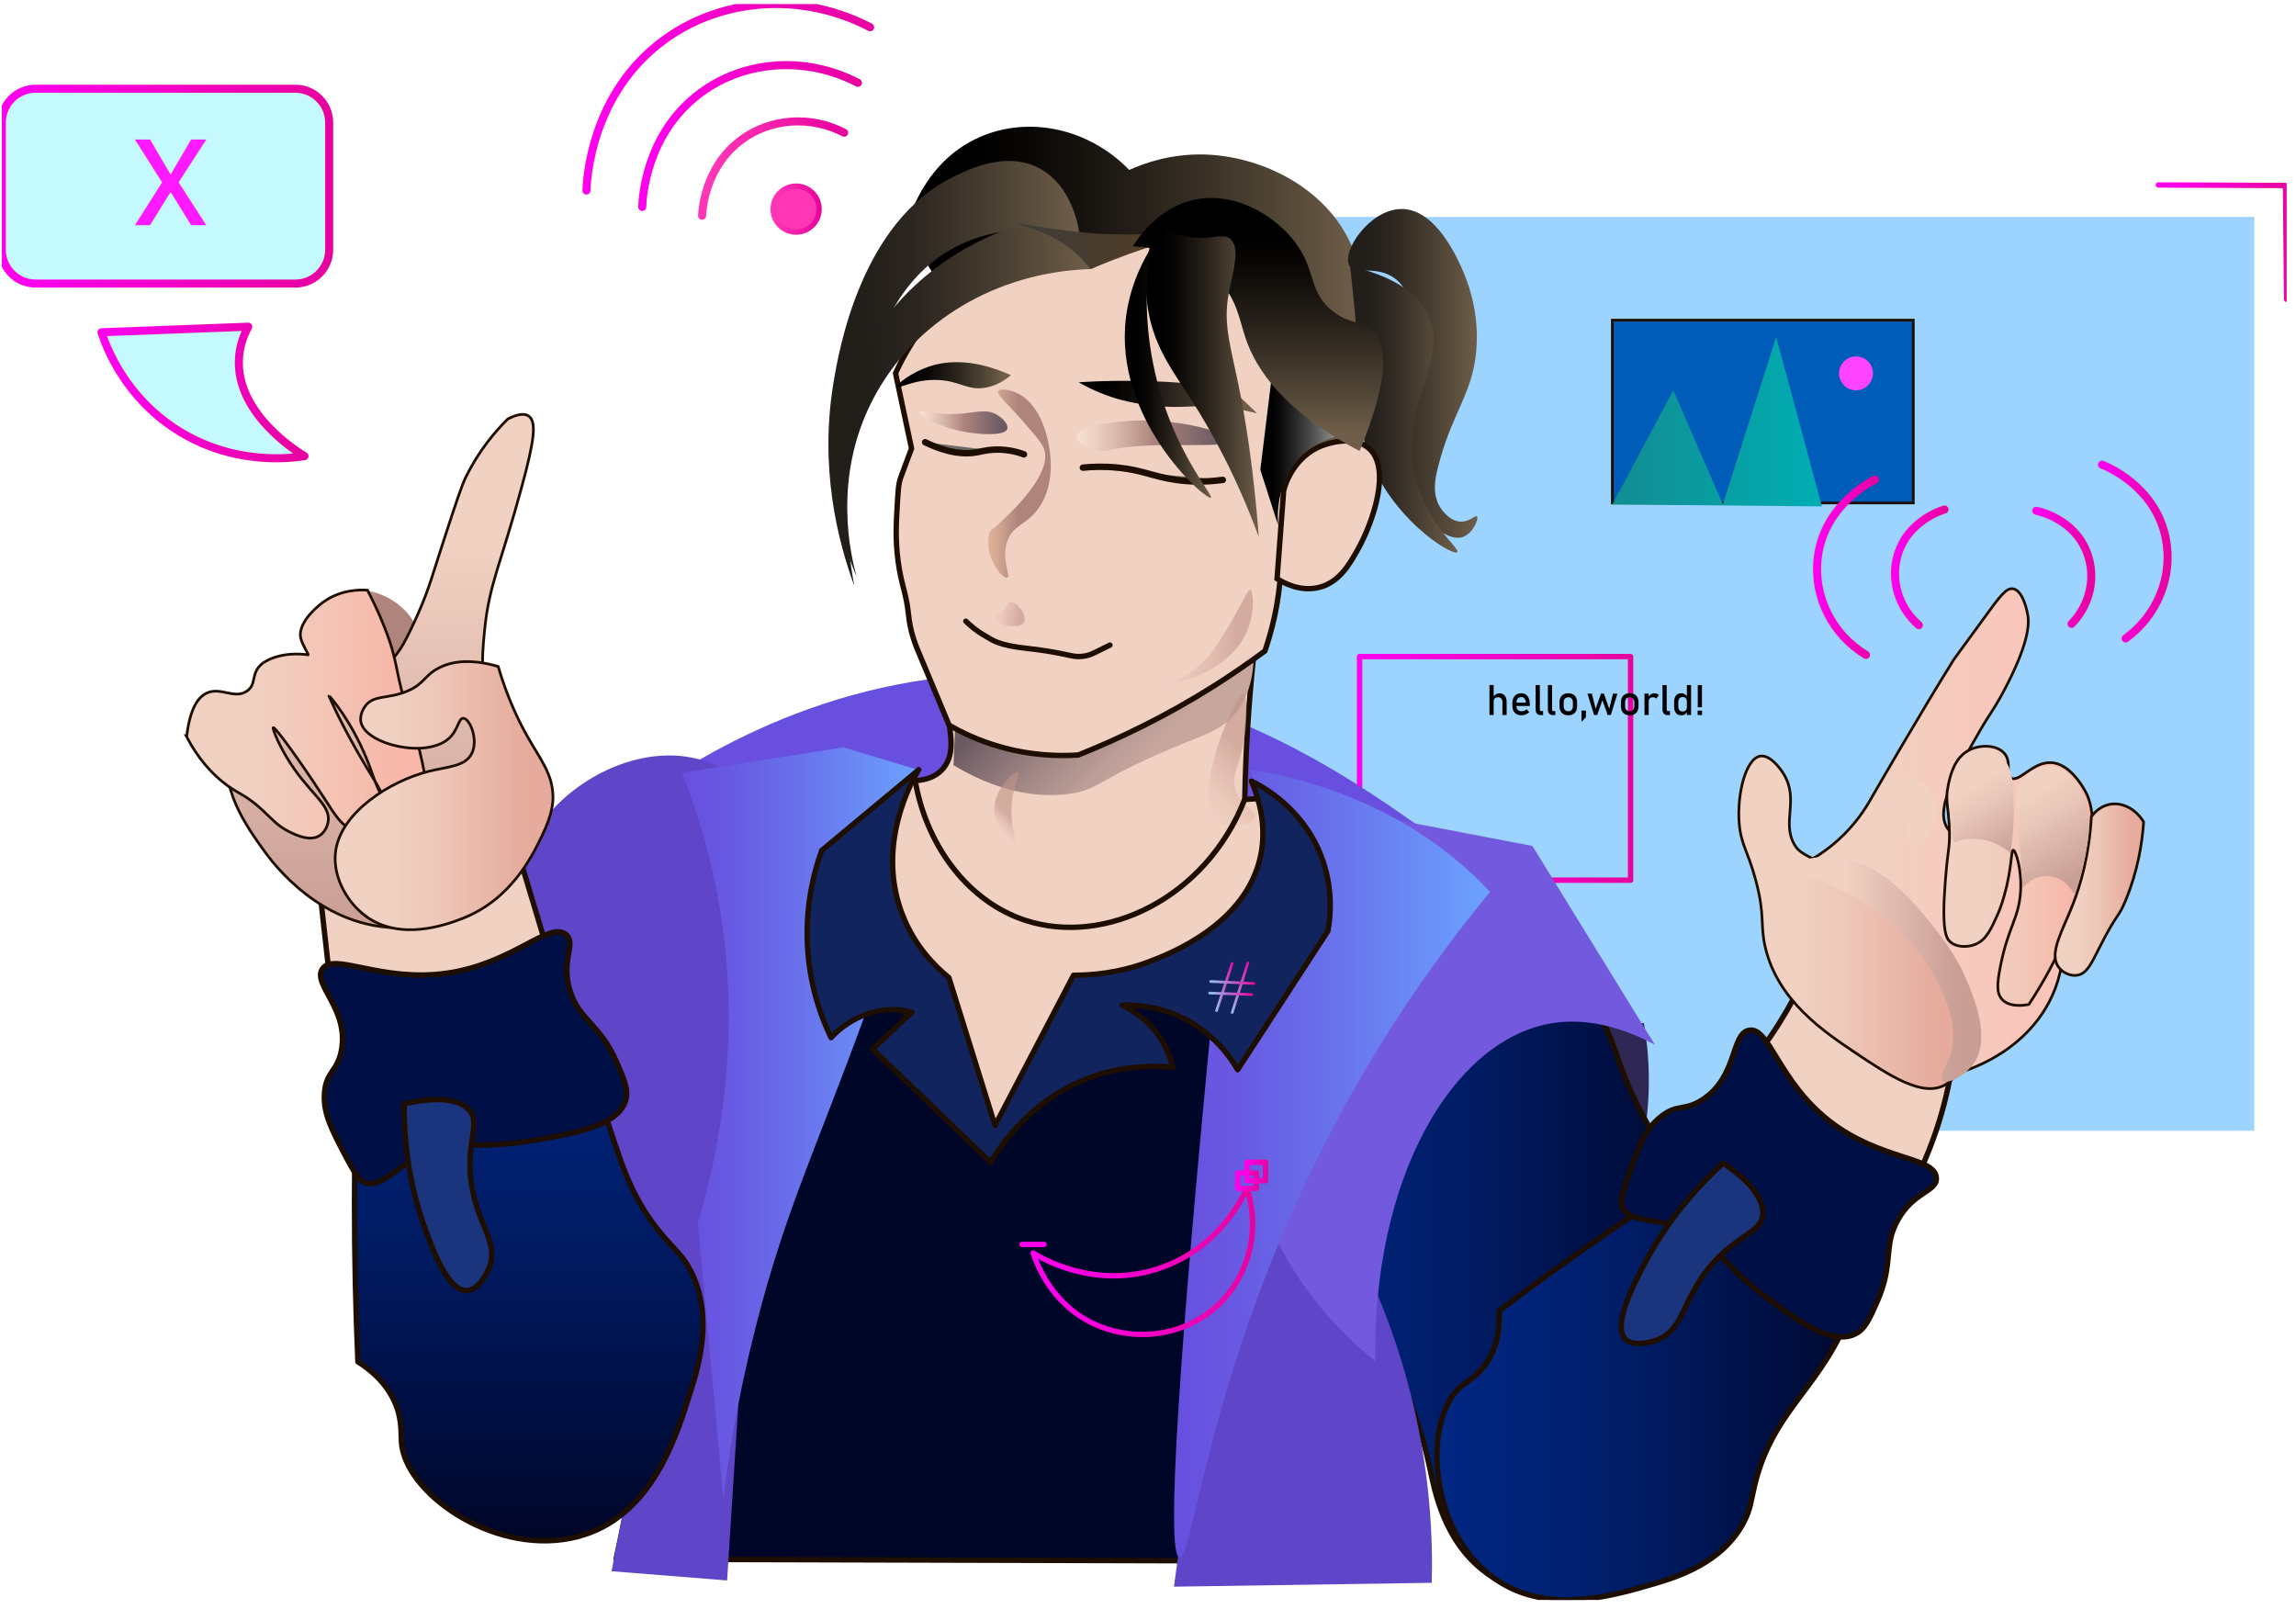 <svg width="214" height="150" viewBox="0 0 214 150" fill="none" xmlns="http://www.w3.org/2000/svg">
<g clip-path="url(#clip0_302_363)">
<path opacity="0.39" d="M210.11 20.22H92.09V105.4H210.11V20.22Z" fill="#008DFF"/>
<path d="M178.33 29.84H150.28V46.88H178.33V29.84Z" fill="#005CB9" stroke="#1E0E00" stroke-width="0.25" stroke-miterlimit="10"/>
<path d="M150.28 47.02C152.17 43.47 154.07 39.92 155.96 36.37C157.5 39.92 159.04 43.47 160.58 47.02C162.24 41.81 163.89 36.61 165.55 31.4C166.97 36.67 168.39 41.93 169.81 47.2C163.3 47.14 156.79 47.08 150.28 47.02Z" fill="url(#paint0_linear_302_363)"/>
<path d="M172.99 36.38C173.863 36.38 174.57 35.673 174.57 34.8C174.57 33.927 173.863 33.22 172.99 33.22C172.117 33.22 171.41 33.927 171.41 34.8C171.41 35.673 172.117 36.38 172.99 36.38Z" fill="#FF43FF"/>
<path d="M151.98 61.2H126.72V82.04H151.98V61.2Z" stroke="url(#paint1_linear_302_363)" stroke-width="0.5" stroke-linecap="round" stroke-linejoin="round"/>
<path d="M59.55 74.5C64.48 70.9 78.13 61.98 96.38 62.87C113.35 63.69 125.96 72.59 132.35 77.08C135.53 79.32 138.01 81.41 139.67 82.89C112.96 80.09 86.26 77.29 59.55 74.49V74.5Z" fill="#684FDF"/>
<path d="M124.17 129.77C126.26 129.96 134.83 130.47 142.8 124.11C150.42 118.03 152.4 109.94 153 107.14C154.07 102.16 153.67 97.94 153.22 95.36C149.6 95.26 144.86 95.76 140.13 98.21C129.87 103.52 123.88 115.82 124.16 129.77H124.17Z" fill="#2F2855"/>
<path d="M89.09 60.3C86.36 64.18 90.02 68.82 88.01 71.5C85.02 75.49 74.34 68.67 71 71.93C66.28 76.53 75.06 102.9 91.46 105.74C100.72 107.34 108.35 100.74 120.97 89.8C130.3 81.72 129.64 78.92 129.37 78.17C128.34 75.3 122.88 74.01 116.02 74.51C116.06 72.2 116.17 68.91 116.49 64.97C117.44 53.04 119.04 50.44 117.32 48.67C114.62 45.9 108.59 53.09 94.28 57.28C92.7 57.74 90.5 58.32 89.11 60.3H89.09Z" fill="#F1D1C2" stroke="#1E0E00" stroke-width="0.5" stroke-miterlimit="10"/>
<path d="M116.76 59.55C116.95 61.33 116.97 64.3 115.12 66.53C114.02 67.86 112.77 68.29 110.66 69.15C102.07 72.63 102.61 73.6 99.62 74C97.82 74.24 93.94 74.37 88.87 71.32C88.98 68.77 89.09 66.22 89.2 63.68C98.39 62.31 107.57 60.94 116.76 59.57V59.55Z" fill="url(#paint2_linear_302_363)"/>
<path d="M59.8 73.92C67.84 74.33 75.88 74.73 83.92 75.14C79.19 82.41 78.91 87.06 80.47 90.15C81.49 92.17 82.96 92.84 85.21 95.22C87.6 97.74 90.38 101.66 92.1 107.8C92.74 107.1 93.72 106.04 94.9 104.76C99.49 99.78 101.79 97.3 102.44 96.65C109.91 89.2 116.39 90.68 118.59 85.29C119.24 83.69 119.69 81.06 117.94 76.97C125.76 80.08 133.59 83.19 141.41 86.3C143.71 89.61 146 92.93 148.3 96.24C145.15 98.26 135.43 105.04 130.86 117.94C126.2 131.07 129.83 142.17 131.08 145.53C106.53 145.46 81.98 145.39 57.42 145.33C59.71 134.87 61.62 122.14 61.94 107.6C62.22 94.87 61.23 83.52 59.79 73.93L59.8 73.92Z" fill="#000627" stroke="#1E0E00" stroke-width="0.5" stroke-linecap="round" stroke-linejoin="round"/>
<path d="M60.37 129.01C59.88 126.14 59.38 123.27 58.89 120.4C62.43 120.33 65.97 120.27 69.5 120.2C68.92 129.24 68.35 138.27 67.77 147.31C64.18 147.02 60.59 146.74 57 146.45C58.12 140.64 59.24 134.83 60.37 129.01Z" fill="#5F45C8"/>
<path d="M65.4 70.85C68.88 71.88 70.88 74.51 71.57 75.44C74.03 78.76 75.22 83.31 73.58 95.83C72.34 105.3 69.3 113.77 63.24 130.72C61.87 134.55 60.22 138.96 55.92 141.27C55.48 141.5 51.03 143.81 46.45 142.2C39.09 139.61 37.06 128.91 36.97 123.1C36.9 118.6 38.31 114.64 41.13 106.73C43.86 99.09 44.58 99.59 46.35 93.98C49.73 83.26 47.41 80.42 51.03 76.01C54.23 72.12 60.18 69.31 65.39 70.84L65.4 70.85Z" fill="#5F45C8"/>
<path d="M144.67 86.21C138.94 81.17 134.18 81.49 133.04 81.62C124.77 82.51 116.87 93.2 117.27 108.09C128.15 120.89 131.91 130.42 133.28 136.89C133.69 138.82 134.53 143.54 138.33 146.45C141.63 148.98 146.69 149.8 150.72 148.06C156.87 145.41 158.31 137.77 159.18 133.09C161.36 121.49 156.82 111.3 155.96 109.43C154.48 106.24 153.32 104.58 152.09 101.89C151.26 100.06 150.85 98.76 150.52 97.86C149.51 95.13 147.78 91.19 144.66 86.2L144.67 86.21Z" fill="url(#paint3_linear_302_363)" stroke="#1E0E00" stroke-width="0.5" stroke-linecap="round" stroke-linejoin="round"/>
<path d="M125.92 115.44C127.91 119.21 130.2 124.44 131.73 130.95C133.28 137.51 133.56 143.25 133.45 147.53C125.44 147.65 117.43 147.77 109.42 147.89C112.07 128.58 114.73 109.27 117.38 89.96C124.1 87.52 130.82 85.08 137.54 82.64C133.66 93.57 129.79 104.51 125.91 115.44H125.92Z" fill="#5F45C8"/>
<path d="M128.19 76.05L142.83 78.85C146.63 85.02 150.44 91.2 154.24 97.37C149.55 94.87 146.14 95.08 144.33 95.43C135.32 97.17 127.93 109.78 128.18 126.87C125.78 124.95 118.4 118.55 116.33 107.7C112.9 89.68 127.45 76.67 128.18 76.04L128.19 76.05Z" fill="#7259DD"/>
<path d="M83.99 84.88C82.77 88.57 81.67 91.7 80.76 94.2C80.71 94.32 80.67 94.44 80.63 94.57C76.08 107.07 73.16 112.91 70.43 123.71C68.71 130.47 67.85 136.1 67.42 139.65C66.63 131.11 65.83 122.56 65.04 114.02C67.27 106.5 69.53 94.52 66.33 80.85C65.57 77.62 64.6 74.67 63.54 72.03C68.57 71.24 73.58 70.44 78.61 69.66C80.94 70.36 83.27 71.06 85.6 71.77H85.61C85.02 72.76 81.74 78.56 84 84.88H83.99Z" fill="url(#paint4_linear_302_363)"/>
<path d="M116.53 71.72C121.18 72.49 128.35 74.37 134.88 79.47C136.43 80.68 137.75 81.92 138.88 83.13C135.62 87.08 131.34 92.74 127.12 99.93C112.9 124.14 111.35 145.32 109.94 145.16C108.96 145.05 109.05 134.54 113.23 91.96C114.49 90.15 116.47 86.83 117.23 82.27C118.01 77.59 117.16 73.8 116.52 71.72H116.53Z" fill="url(#paint5_linear_302_363)"/>
<path d="M123.76 86.79C120.95 91.1 118.16 95.41 115.35 99.71C114.79 98.72 113.18 96.23 109.97 94.76C107.74 93.73 105.71 93.65 104.59 93.69C105.15 93.95 105.94 94.4 106.74 95.13C106.96 95.31 107.34 95.69 107.74 96.2C108.19 96.77 108.91 97.86 109.33 99.5C107.68 99.33 105.22 99.29 102.45 100.15C96.32 102.04 93.2 106.86 92.32 108.34C88.89 105.03 86.13 102.4 84.25 100.58C82.36 98.77 81.33 97.79 81.33 97.79C81.33 97.79 83.99 95.29 84.99 94.35C84.37 94.18 83.56 94.06 82.62 94.13C81.89 94.18 81.22 94.35 80.62 94.58C78.97 95.2 77.87 96.26 77.46 96.72C76.64 95.02 75.58 92.28 75.3 88.75C74.97 84.52 75.91 81.15 76.59 79.27C79.59 76.77 82.58 74.28 85.58 71.79C85.59 71.77 85.62 71.75 85.63 71.74C85.62 71.75 85.61 71.78 85.59 71.79C85 72.78 81.72 78.58 83.98 84.9C84.03 85.03 84.08 85.17 84.13 85.3C85.28 88.25 87.22 90.13 88.44 91.12C89.87 95.71 91.31 100.31 92.74 104.9C95.18 100.24 97.62 95.58 100.06 90.9C101.7 90.9 104.28 90.72 107.17 89.61C108.94 88.94 116.19 86.18 117.51 79.71C117.74 78.58 118.05 76.07 116.64 72.81C117.59 73.27 121.34 75.23 123.11 79.71C124.33 82.82 123.99 85.59 123.76 86.81V86.79Z" fill="#11245D" stroke="#1E0E00" stroke-width="0.5" stroke-linecap="round" stroke-linejoin="round"/>
<path d="M33.69 92.21C33.29 98.52 33.05 105.18 33.04 112.17C33.04 117.27 33.15 122.19 33.36 126.93C34.49 127.64 35.98 128.84 36.81 130.74C37.58 132.5 37.3 133.84 37.46 134.83C38.2 139.55 46.47 145.14 53.83 143.23C60.68 141.45 62.98 134.13 64.38 129.66C65.13 127.28 66.52 122.62 64.38 118.46C63.69 117.12 63.03 116.61 62.01 115.44C57.8 110.64 57.65 106.38 55.33 101.23C53.97 98.21 51.56 94.18 46.93 90.03C42.51 90.76 38.1 91.48 33.68 92.21H33.69Z" fill="url(#paint6_linear_302_363)" stroke="#1E0E00" stroke-width="0.5" stroke-linecap="round" stroke-linejoin="round"/>
<path d="M165.9 104.63C160.96 107.55 155.84 110.79 150.61 114.36C146.79 116.97 143.16 119.58 139.73 122.17C139.79 123.41 139.69 125.18 138.71 126.8C137.8 128.3 136.65 128.77 135.99 129.4C132.85 132.39 133.05 141.68 138.38 146.4C143.35 150.8 150.05 148.83 154.14 147.63C156.32 146.99 160.55 145.68 162.53 141.89C163.17 140.67 163.2 139.9 163.53 138.51C164.89 132.78 168 130.48 170.64 126.05C172.18 123.45 173.92 119.52 174.57 113.8C171.68 110.75 168.79 107.69 165.91 104.64L165.9 104.63Z" fill="url(#paint7_linear_302_363)" stroke="#1E0E00" stroke-width="0.5" stroke-linecap="round" stroke-linejoin="round"/>
<path d="M30.86 92.39C34.96 96.19 40.51 97.51 45.18 95.73C48.86 94.33 50.81 91.44 51.53 90.24C49.91 84.86 48.3 79.47 46.68 74.09C45.61 74.92 41.66 77.78 36.13 77.43C32.71 77.21 30.19 75.87 28.92 75.06C29.57 80.84 30.21 86.62 30.86 92.4V92.39Z" fill="#F1D1C2" stroke="#1E0E00" stroke-width="0.5" stroke-miterlimit="10"/>
<path d="M30.04 90.32C29.09 91.76 32.54 94.05 31.82 97.9C31.44 99.91 30.39 99.85 30.24 101.88C30.1 103.78 30.9 105.29 32.41 108.14C33.35 109.9 33.7 110.12 33.99 110.23C35.49 110.77 36.85 108.86 39.32 107.58C42.49 105.93 43.6 107.35 49.99 106.25C53.53 105.64 57.51 104.96 58.29 102.65C58.63 101.65 58.23 100.74 57.5 99.05C55.91 95.39 54.03 95.14 53.15 92.41C52.21 89.48 53.78 87.93 52.75 87.1C51.17 85.82 47.83 89.81 41.69 90.7C35.52 91.6 31.1 88.7 30.04 90.32Z" fill="#011147" stroke="#1E0E00" stroke-width="0.5" stroke-linecap="round" stroke-linejoin="round"/>
<path d="M156.49 105.43C156.58 111.02 159.45 115.95 163.96 118.1C167.51 119.79 170.95 119.22 172.32 118.9C174.26 116.85 176.92 113.58 179.03 108.99C181.26 104.14 181.99 99.76 182.24 96.88C181.04 97.2 177.97 97.85 174.34 96.68C170.6 95.47 168.46 93.03 167.69 92.06C166.35 94.76 164.24 98.2 160.96 101.55C159.43 103.11 157.9 104.39 156.49 105.44V105.43Z" fill="#F1D1C2" stroke="#1E0E00" stroke-width="0.5" stroke-miterlimit="10"/>
<path d="M163.01 96.03C161.33 96.35 161.96 100.36 158.69 102.49C156.98 103.61 156.33 102.83 154.75 104.12C153.28 105.32 152.71 106.92 151.65 109.95C150.99 111.82 151.07 112.22 151.19 112.49C151.79 113.92 154.09 113.56 156.67 114.41C159.98 115.51 159.68 117.25 164.73 121C167.53 123.07 170.67 125.4 172.87 124.36C173.82 123.91 174.22 123.01 174.96 121.33C176.56 117.7 175.49 116.2 176.89 113.71C178.39 111.03 180.56 111.08 180.48 109.78C180.36 107.79 175.24 108.18 170.5 104.48C165.74 100.76 164.91 95.66 163.02 96.03H163.01Z" fill="#011147" stroke="#1E0E00" stroke-width="0.5" stroke-linecap="round" stroke-linejoin="round"/>
<path d="M160.61 108.4C162.19 109.48 164.2 111.14 164.3 112.91C164.42 114.91 161.98 114.92 159.36 118.08C156.63 121.38 156.98 124.15 154.13 125C153.81 125.09 152.22 125.56 151.49 124.81C150.26 123.54 152.27 119.72 153.21 117.92C154.54 115.38 156.78 111.9 160.61 108.4Z" fill="#1A347D" stroke="#1E0E00" stroke-width="0.5" stroke-linecap="round" stroke-linejoin="round"/>
<path d="M37.68 102.88C39.54 102.47 42.13 102.13 43.49 103.23C45.03 104.47 43.38 106.22 43.92 110.2C44.48 114.35 46.75 115.93 45.43 118.53C45.28 118.82 44.55 120.27 43.49 120.29C41.73 120.33 40.29 116.36 39.61 114.49C38.65 111.85 37.63 107.95 37.67 102.89L37.68 102.88Z" fill="#1A347D" stroke="#1E0E00" stroke-width="0.5" stroke-linecap="round" stroke-linejoin="round"/>
<path d="M31.84 57.32C31.65 56.21 31.91 55.69 32.19 55.42C33.29 54.36 36.88 55.33 38.41 57.73C39.73 59.8 39.49 62.9 38.34 63.36C37.53 63.69 35.82 62.87 31.84 57.32Z" fill="url(#paint8_linear_302_363)"/>
<path d="M37.59 86.47C29.94 86.7 25.3 80.25 24.6 79.28C23.07 77.15 20.2 73.17 21.56 69.79C23.45 65.06 33.77 66.7 37.59 60.03C37.97 59.37 38.55 58.16 38.99 57.15C40.05 54.74 40.34 53.46 41.65 49.47C42.56 46.71 43.01 45.33 43.39 44.53C44.62 42 46.17 40.2 47.32 39.06C47.95 38.73 48.75 38.44 49.26 38.77C50.06 39.3 49.78 41.15 48.61 45.45C46.67 52.62 45.58 54.45 45.16 58.8C45.02 60.23 44.9 61.46 45.05 63.15C45.42 67.52 46.86 68.8 47.42 73.52C47.57 74.74 47.59 76.12 47.4 77.79C47.14 80.11 46.59 81.98 46.16 83.21C44.9 84.21 41.84 86.34 37.59 86.46V86.47Z" fill="url(#paint9_linear_302_363)" stroke="#1E0E00" stroke-width="0.25" stroke-miterlimit="10"/>
<path d="M17.4 68.64C17.73 65.78 18.61 64.88 19.33 64.57C20.61 64.04 21.85 65.18 22.99 64.43C23.98 63.79 23.31 62.78 24.44 61.85C24.44 61.85 25.83 60.71 28.52 61.01C28.69 61.03 28.71 61.04 28.72 61.04C28.79 61 28.17 60.1 28.03 59.48C27.68 57.9 30.02 56.19 30.17 56.09C31.79 54.94 33.58 54.96 34.25 55.01C34.64 55.75 35.24 56.95 35.84 58.47C37.26 62.08 36.74 62.6 38.12 66.61C38.28 67.07 39.03 69.24 39.57 72.1C39.79 73.29 39.9 74.17 39.36 74.74C38.74 75.39 37.48 75.41 36.6 75.01C35.26 74.4 35.08 72.96 34.18 70.74C32.69 67.07 30.68 64.83 30.66 64.84C30.64 64.85 31.89 67.76 34.18 71.55C35.41 73.59 36.21 74.66 35.77 75.75C35.38 76.72 34.15 77.42 33.08 77.3C31.94 77.17 31.34 76.13 30.17 74.32C27.92 70.85 25.63 67.73 25.47 67.81C25.38 67.86 25.83 69.07 26.64 70.45C28.7 73.97 30.88 74.9 30.58 76.62C30.57 76.7 30.41 77.52 29.75 77.91C28.86 78.43 27.63 77.85 27.05 77.57C25.86 77 25.4 76.37 24.42 75.47C22.72 73.91 22.17 74.05 20.69 72.83C19.72 72.03 18.46 70.73 17.37 68.63L17.4 68.64Z" fill="url(#paint10_linear_302_363)" stroke="#1E0E00" stroke-width="0.25" stroke-miterlimit="10"/>
<path d="M33.99 85.32C37.26 87.81 41.64 86.16 42.97 85.66C47.65 83.9 49.64 79.73 50.57 77.79C51.49 75.87 51.54 74.78 51.54 74.33C51.54 72.19 50.42 70.87 49.19 68.7C48.37 67.26 47.3 65.08 46.43 62.12C43.64 61.31 41.94 61.72 40.9 62.26C39.52 62.97 39.58 63.74 37.93 64.43C36.12 65.18 34.86 64.74 34.06 65.79C34 65.87 33.46 66.59 33.65 67.35C34.15 69.41 39.77 70.74 41.87 68.8C42.72 68.01 42.73 66.92 43.19 66.95C43.8 66.98 44.63 68.99 43.95 70.27C43.32 71.46 41.71 71.45 39.94 71.9C36.34 72.81 31.87 75.67 31.3 79.22C30.93 81.52 32.22 83.97 34 85.32H33.99Z" fill="url(#paint11_linear_302_363)" stroke="#1E0E00" stroke-width="0.25" stroke-miterlimit="10"/>
<path d="M84.45 21.35C84.6 20.71 85.98 15.1 91.35 12.76C95.93 10.77 101.5 11.97 105.25 15.84C106.71 15.18 109.15 14.33 112.2 14.4C117.3 14.52 123.11 17.22 125.67 22.25C127.08 25 126.82 27.87 126.31 33.6C125.84 38.86 125.47 43 122.38 46.22C122.38 46.22 119.82 48.89 115.8 49.83C107.82 51.69 95.3 39.91 84.45 21.37V21.35Z" fill="url(#paint12_linear_302_363)"/>
<path d="M125.75 24.71C125.06 23.4 127.66 19.54 130.57 19.48C133.87 19.41 135.94 24.26 136.45 25.48C136.87 26.47 138.47 30.55 137.13 35.19C136.37 37.82 134.92 39.75 133.95 43.88C133.79 44.57 133.46 46.05 134.23 47.28C134.31 47.41 135.06 48.59 136.15 48.62C136.98 48.65 137.5 47.99 137.66 48.14C137.86 48.34 137.28 49.75 136.32 50.06C135.02 50.48 133.2 48.86 132.28 47.5C130.08 44.23 132.28 41.25 131.92 32.34C131.78 28.72 131.32 26.87 129.94 25.9C128.23 24.7 126.25 25.66 125.74 24.71H125.75Z" fill="url(#paint13_linear_302_363)"/>
<path d="M125.83 24.79C126.01 26.34 126.26 28.66 126.48 31.49C127.05 38.72 126.69 39.52 127.32 41.7C129.17 48.07 135.35 51.87 135.82 51.47C136.16 51.17 132.99 48.9 131.9 44.42C130.28 37.74 135.15 33.73 133.12 29.39C132.37 27.79 130.57 25.89 125.83 24.8V24.79Z" fill="url(#paint14_linear_302_363)"/>
<path d="M105.71 22.4C104.99 22.25 101.15 21.5 96.77 22.7C87.99 25.11 84.07 33.44 83.47 34.79C83.97 37.13 84.46 39.46 84.96 41.8C84.63 42.69 84.3 43.58 83.97 44.46C83.72 45.13 83.71 45.82 83.64 46.93C83.53 48.73 83.44 50.27 83.7 52.25C83.99 54.5 84.47 55.27 84.67 57.22C84.69 57.43 84.75 58.05 84.95 58.85C85.09 59.4 85.27 59.95 85.49 60.48C86.49 62.87 87.44 65.15 88.46 67.59C89.63 68.27 91.19 69.02 93.1 69.57C96.11 70.45 98.75 70.49 100.51 70.37C104.41 68.81 108.75 66.72 113.24 63.88C114.91 62.82 116.46 61.74 117.9 60.67C118.65 58.46 119 56.6 119.17 55.31C119.63 51.93 119.25 51.35 119.75 48.31C120.19 45.64 120.65 44.92 120.39 41.79C119.5 31.29 114.09 26.49 114.09 26.49C113.53 25.99 110.53 23.4 105.7 22.4H105.71Z" fill="#F1D1C2" stroke="#1E0E00" stroke-width="0.5" stroke-miterlimit="10"/>
<path d="M119.66 45.66C119.73 45.38 120.51 42.54 123.28 41.52C123.67 41.37 126.07 40.54 127.52 41.73C129.76 43.55 127.96 48.68 126.59 51.15C125.79 52.58 124.82 54.33 122.86 54.77C121.1 55.17 119.57 54.28 119.03 53.94C119.24 51.18 119.44 48.42 119.65 45.66H119.66Z" fill="#F1D1C2" stroke="#1E0E00" stroke-width="0.5" stroke-miterlimit="10"/>
<path d="M94.61 36.55C94.03 36.32 93.21 36.18 93.06 36.45C92.87 36.78 93.83 37.54 95.23 39.14C96.46 40.54 97.08 41.25 97.3 41.83C97.58 42.58 97.86 44.73 92.23 49.59C92.15 49.93 92.07 50.4 92.13 50.94C92.29 52.61 93.53 53.99 93.89 53.84C94.25 53.69 93.27 52.15 93.89 50.43C94.43 48.93 95.57 48.98 96.68 47.53C98.62 45.02 97.79 41.5 97.61 40.8C97.42 40.07 96.72 37.39 94.61 36.56V36.55Z" fill="url(#paint15_linear_302_363)"/>
<path d="M90.02 57.9C90.4 58.27 90.99 58.8 91.81 59.26C92.52 59.66 92.99 60.15 95.85 60.45C96.89 60.56 98.25 60.76 99.86 61.12C100.57 61.28 101.32 61.18 101.97 60.86C102.46 60.62 102.96 60.38 103.45 60.13" stroke="#1E0E00" stroke-width="0.5" stroke-miterlimit="10" stroke-linecap="round"/>
<path d="M100.93 43.59C101.69 43.51 102.85 43.45 104.24 43.59C106.53 43.83 107.51 44.43 109.62 44.73C110.64 44.88 112.11 44.98 113.97 44.73" fill="#6C6966"/>
<path d="M100.93 43.59C101.69 43.51 102.85 43.45 104.24 43.59C106.53 43.83 107.51 44.43 109.62 44.73C110.64 44.88 112.11 44.98 113.97 44.73" stroke="#1E0E00" stroke-width="0.6" stroke-miterlimit="10" stroke-linecap="round"/>
<path d="M95.44 42.35C95.04 42.2 94.43 42.01 93.68 41.94C92.45 41.81 91.54 42.06 91.09 42.15C90.07 42.35 88.51 42.32 86.23 41.22" fill="#6C6966"/>
<path d="M95.44 42.35C95.04 42.2 94.43 42.01 93.68 41.94C92.45 41.81 91.54 42.06 91.09 42.15C90.07 42.35 88.51 42.32 86.23 41.22" stroke="#1E0E00" stroke-width="0.6" stroke-miterlimit="10" stroke-linecap="round"/>
<path d="M101.5 41.78C101.08 41.58 100.31 41.1 100.36 40.64C100.46 39.72 103.86 39.21 106.36 39.19C110.42 39.15 114.6 40.37 114.53 41.05C114.45 41.94 107.29 41.04 103.75 41.9C103.49 41.96 102.48 42.23 101.5 41.77V41.78Z" fill="url(#paint16_linear_302_363)"/>
<path d="M93.89 39.97C93.66 40.65 91.39 40.51 90.06 40.28C87.73 39.88 85.61 38.78 85.71 38.42C85.8 38.12 87.26 38.8 89.95 38.52C91.17 38.39 91.97 38.14 92.85 38.62C93.42 38.93 94.02 39.56 93.88 39.97H93.89Z" fill="url(#paint17_linear_302_363)"/>
<path d="M100.52 35.62C101.15 35.99 102.06 36.46 103.2 36.87C103.72 37.06 105.15 37.55 107.34 37.8C110.48 38.16 111.37 37.61 114.48 38.01C115.64 38.16 116.58 38.38 117.17 38.53C116.34 37.74 115.51 36.94 114.69 36.15C112.44 35.85 109.94 35.62 107.24 35.53C104.83 35.45 102.58 35.5 100.53 35.63L100.52 35.62Z" fill="url(#paint18_linear_302_363)"/>
<path d="M94.22 34.97C93.7 35.41 92.89 35.97 91.82 36.14C90.17 36.41 89.49 35.52 87.47 35.42C85.24 35.31 83.75 36.28 83.64 36.04C83.54 35.8 84.95 34.73 86.54 34.18C87.67 33.79 90.3 33.18 94.21 34.97H94.22Z" fill="url(#paint19_linear_302_363)"/>
<path d="M118.52 35.21C118.17 38.07 117.82 40.93 117.47 43.79C118.02 45.51 118.57 47.24 119.13 48.96C119.08 48.43 118.81 44.76 121.49 42.33C122.53 41.38 123.66 40.95 124.42 40.74C122.45 38.9 120.49 37.05 118.52 35.21Z" fill="url(#paint20_linear_302_363)"/>
<path d="M100.64 22C100.57 21.39 100.02 17.35 96.86 15.68C93.83 14.08 90.42 15.72 88.95 16.43C80.21 20.65 78.17 32.79 77.7 35.58C76.36 43.54 78.05 50.32 79.63 54.62C78.88 50.66 78.49 45.44 79.72 39.59C80.84 34.25 82.47 26.5 89 23.05C93.6 20.62 98.47 21.47 100.64 22Z" fill="url(#paint21_linear_302_363)"/>
<path d="M101.65 25.09C101.33 24.52 100.27 22.79 98.07 21.84C96.29 21.08 94.7 21.23 94.02 21.33C92.63 21.8 83.92 24.89 79.76 34.36C75.59 43.87 79.25 52.4 79.84 53.73C79.32 51.86 77.52 44.59 81.37 37.21C85.15 29.94 92.95 25.34 101.65 25.08V25.09Z" fill="url(#paint22_linear_302_363)"/>
<path d="M94.84 20.87C94.81 21.01 96.93 21.24 99.14 22.73C100.3 23.51 101.11 24.39 101.65 25.09C102.79 24.6 104.52 23.89 106.67 23.17C109.45 22.24 111.12 21.88 111.09 21.66C111.04 21.35 107.79 22 103.24 21.82C98.66 21.63 94.88 20.68 94.84 20.88V20.87Z" fill="url(#paint23_linear_302_363)"/>
<path d="M105.59 22.95C106.05 22.21 108.12 19.08 111.78 18.53C115.61 17.96 119.4 20.48 121.1 23.13C122.6 25.48 122.09 27.35 124.23 29.02C125.8 30.25 126.88 29.86 127.87 30.74C129.17 31.89 129.75 34.72 126.72 42.04C119.67 38.35 117.06 34.45 116.06 31.42C115.52 29.78 115.27 27.87 113.57 26.08C111.37 23.76 108.11 23.11 105.59 22.95Z" fill="url(#paint24_linear_302_363)"/>
<path d="M107.73 20.93C108.69 21.51 110.06 22.12 111.73 22.17C113.23 22.21 114.02 21.78 114.63 22.24C115.63 23 114.94 25.34 114.63 26.79C113.57 31.77 115.6 32.8 116.98 46.17C117.16 47.88 117.27 49.25 117.32 50.03C115.2 44.27 112.84 40.07 111.04 37.27C109.32 34.58 107.66 32.47 107.04 29.06C106.43 25.76 107.09 22.85 107.73 20.92V20.93Z" fill="url(#paint25_linear_302_363)"/>
<path d="M107.2 23.21C106.83 25.89 106.62 29.63 107.48 33.9C109.05 41.78 113.17 46.18 112.86 46.39C112.45 46.67 104.32 39.63 104.86 30.52C105.06 27.2 106.35 24.63 107.21 23.21H107.2Z" fill="url(#paint26_linear_302_363)"/>
<path d="M181.24 47.49C181.06 47.54 177.78 48.51 176.85 51.81C176.2 54.13 176.98 56.66 178.85 58.27" stroke="url(#paint27_linear_302_363)" stroke-width="0.75" stroke-linecap="round" stroke-linejoin="round"/>
<path d="M174.76 44.71C174.52 44.82 169.95 47.05 169.41 52.1C169.03 55.65 170.79 59.15 173.92 61.04" stroke="url(#paint28_linear_302_363)" stroke-width="0.75" stroke-linecap="round" stroke-linejoin="round"/>
<path d="M189.79 47.61C189.97 47.64 193.33 48.33 194.53 51.54C195.38 53.8 194.81 56.38 193.08 58.15" stroke="url(#paint29_linear_302_363)" stroke-width="0.75" stroke-linecap="round" stroke-linejoin="round"/>
<path d="M195.92 43.31C196.17 43.4 200.91 45.24 201.87 50.22C202.55 53.73 201.08 57.36 198.12 59.51" stroke="url(#paint30_linear_302_363)" stroke-width="0.75" stroke-linecap="round" stroke-linejoin="round"/>
<path d="M78.68 12.37C75.56 10.75 71.83 11.01 69.09 13.04C65.69 15.56 65.46 19.59 65.44 20.11" stroke="url(#paint31_linear_302_363)" stroke-width="0.75" stroke-linecap="round" stroke-linejoin="round"/>
<path d="M79.96 7.72C75.18 5.23 69.5 5.58 65.34 8.63C60.18 12.41 59.88 18.51 59.86 19.29" stroke="url(#paint32_linear_302_363)" stroke-width="0.75" stroke-linecap="round" stroke-linejoin="round"/>
<path d="M81.1 2.54C74.82 -0.73 67.34 -0.27 61.87 3.74C55.09 8.71 54.69 16.74 54.66 17.76" stroke="url(#paint33_linear_302_363)" stroke-width="0.75" stroke-linecap="round" stroke-linejoin="round"/>
<path d="M74.2 21.63C75.382 21.63 76.34 20.672 76.34 19.49C76.34 18.308 75.382 17.35 74.2 17.35C73.018 17.35 72.06 18.308 72.06 19.49C72.06 20.672 73.018 21.63 74.2 21.63Z" fill="#FF36B5" stroke="url(#paint34_linear_302_363)" stroke-width="0.5" stroke-linecap="round" stroke-linejoin="round"/>
<path d="M27.53 8.27H3.32C1.58 8.27 0.17 9.68 0.17 11.42V23.28C0.17 25.02 1.58 26.43 3.32 26.43H27.53C29.27 26.43 30.68 25.02 30.68 23.28V11.42C30.68 9.68 29.27 8.27 27.53 8.27Z" fill="#C3F9FF" stroke="url(#paint35_linear_302_363)" stroke-width="0.75" stroke-linecap="round" stroke-linejoin="round"/>
<path d="M13.988 13.005L15.901 16.269L17.814 13.005H19.228L16.65 16.997L19.228 20.99H17.814L15.901 17.892L13.988 20.99H12.574L15.111 16.997L12.574 13.005H13.988Z" fill="#FF19FF"/>
<path d="M9.47 30.97C14.03 30.8 18.59 30.63 23.14 30.45C22.53 31.58 22.33 32.57 22.28 33.32C21.88 38.68 28.12 42.36 28.38 42.51C27.09 42.72 21.69 43.43 16.39 40C11.58 36.88 9.9 32.32 9.46 30.97H9.47Z" fill="#C3F9FF" stroke="url(#paint36_linear_302_363)" stroke-width="0.75" stroke-linecap="round" stroke-linejoin="round"/>
<path opacity="0.61" d="M92.65 57.51C92.61 57.83 93.34 58.27 94.05 58.35C94.16 58.36 95.17 58.49 95.44 57.99C95.8 57.35 94.72 56 94.15 56.11C93.85 56.17 93.88 56.59 93.26 57.05C92.88 57.34 92.66 57.34 92.64 57.5L92.65 57.51Z" fill="url(#paint37_linear_302_363)"/>
<path opacity="0.61" d="M116.53 54.98C116.23 54.9 115.72 56.56 113.78 59.56C113.33 60.25 113.11 60.6 112.81 60.96C110.94 63.22 108.64 63.76 108.66 63.81C108.69 63.89 114.18 63.03 116.09 59.13C117.03 57.21 116.85 55.07 116.52 54.98H116.53Z" fill="url(#paint38_linear_302_363)"/>
<path d="M168.17 80.47C169.06 80.02 170.16 79.34 171.29 78.33C172.9 76.89 173.9 75.35 174.5 74.25C174.76 73.8 179.01 66.43 182.09 61.5C182.15 61.4 182.06 61.54 184.91 57.63C186.4 55.58 186.99 54.76 187.64 54.88C188.6 55.05 188.98 57.17 189 57.33C189.1 57.92 189.27 59.53 187.05 63.86C185.94 66.03 185.47 66.48 184.52 68.14C182.25 72.1 180.47 75.2 181.4 77.01C182.52 79.18 186.25 77.04 189.38 79.56C192.4 82 193.03 87.34 191.81 91.39C190.67 95.2 187.85 97.28 186.78 98C185.41 98.91 181.41 101.29 177.15 100.09C171.18 98.41 166.67 90.25 168.15 80.48L168.17 80.47Z" fill="url(#paint39_linear_302_363)" stroke="#1E0E00" stroke-width="0.25" stroke-miterlimit="10"/>
<path d="M181.6 73.13C181.25 74.68 181.65 75.23 181.7 77.51C181.73 79.13 181.56 78.97 181.31 82.2C180.95 86.82 181.41 87.49 181.8 87.81C182.48 88.37 183.52 88.27 184.14 88.01C185.13 87.6 185.59 86.58 186.18 85.26C186.3 84.99 186.55 84.41 186.82 83.43C187.53 80.9 187.43 79.25 187.64 79.24C187.86 79.23 188.48 81.03 188.32 83.22C188.14 85.66 187.16 86.4 186.43 90.16C186.1 91.85 186.13 92.6 186.57 93.11C187.28 93.94 188.7 93.7 189.1 93.62C191.92 89.36 193.33 85.51 194.06 82.91C195.83 76.71 194.74 74.43 194.35 73.73C194.16 73.39 192.91 71.13 191.14 71.08C189.42 71.03 188.17 72.99 187.44 72.51C186.92 72.16 187.5 71.09 186.86 70.27C186.18 69.41 184.56 69.35 183.45 69.96C182.15 70.69 181.8 72.23 181.6 73.12V73.13Z" fill="url(#paint40_linear_302_363)" stroke="#1E0E00" stroke-width="0.25" stroke-miterlimit="10"/>
<path d="M194.94 76.1C195.13 75.84 195.69 75.17 196.59 74.98C197.76 74.73 199.05 75.37 199.8 76.61C199.66 78.66 199.24 81.19 198.15 83.85C197.38 85.73 197.44 84.83 195.62 88.44C194.94 89.78 194.52 90.72 193.67 90.89C193.02 91.02 192.22 90.68 191.82 90.07C190.99 88.8 192.23 86.76 193.18 84.36C193.92 82.47 194.72 79.75 194.93 76.1H194.94Z" fill="url(#paint41_linear_302_363)" stroke="#1E0E00" stroke-width="0.25" stroke-miterlimit="10"/>
<path d="M172.91 98.11C170.07 96.21 165.71 93.3 164.54 88.32C164.03 86.17 164.54 85.39 163.66 82.1C162.92 79.3 162.26 78.76 162.1 76.7C161.89 73.97 162.72 70.72 164.05 70.48C164.92 70.32 165.86 71.49 166.29 72.21C167.69 74.61 166.04 76.65 167.26 78.74C167.72 79.52 168.16 79.59 170.76 80.98C172.12 81.71 174.97 83.23 176.8 84.55C178.23 85.58 180.79 87.43 182.15 90.57C183.68 94.09 183.82 99.56 181.37 101.07C179.27 102.37 176.09 100.24 172.9 98.11H172.91Z" fill="url(#paint42_linear_302_363)" stroke="#1E0E00" stroke-width="0.25" stroke-miterlimit="10"/>
<path d="M167.53 80.68C167.29 81.89 173.22 82.45 177.72 87.41C179.94 89.86 183.05 94.75 181.74 98.42C181.4 99.37 180.71 100.41 181.03 100.73C181.41 101.11 183.15 100.38 184.02 99.03C185.56 96.65 183.98 92.94 183.24 91.21C183.03 90.72 182.3 89.07 180.58 86.86C178.6 84.31 175.15 79.88 170.39 79.86C169.43 79.86 167.66 80.03 167.53 80.68Z" fill="url(#paint43_linear_302_363)"/>
<path d="M187.38 79.51C187.66 77.83 187.7 76.42 187.69 75.42C187.67 73.09 187.63 71.54 186.6 70.59C186.52 70.51 185.77 69.84 184.75 69.87C183.25 69.91 182.37 71.45 182.16 71.86C181.7 72.77 181.7 73.6 181.73 75.17C181.75 76.59 181.94 77.74 182.1 78.51C182.56 78.33 183.35 78.11 184.34 78.19C185.89 78.33 186.96 79.15 187.37 79.5L187.38 79.51Z" fill="url(#paint44_linear_302_363)"/>
<path d="M194.41 79.56C194.65 78.2 194.82 77.19 194.63 75.86C194.51 75.04 194.29 73.72 193.3 72.6C192.94 72.2 192.41 71.59 191.55 71.41C190.32 71.15 188.99 71.87 188.33 72.87C187.71 73.82 187.89 74.73 188.16 77.7C188.27 78.89 188.41 80.63 188.53 82.76C188.6 82.68 189.55 81.5 191.06 81.67C192.61 81.85 193.29 83.29 193.33 83.37C193.94 81.84 194.24 80.51 194.41 79.56Z" fill="url(#paint45_linear_302_363)"/>
<path d="M179.17 73.02C179.28 73.09 180.55 73.98 180.6 75.52C180.63 76.43 180.2 77.08 180.01 77.38C179.67 77.9 178.85 78.87 178.24 78.65C177.8 78.49 177.81 77.83 177.46 76.78C176.66 74.44 175.27 73.93 175.53 73.21C175.81 72.42 177.82 72.09 179.18 73.01L179.17 73.02Z" fill="url(#paint46_linear_302_363)"/>
<path opacity="0.61" d="M94.56 78.46C94.23 78.62 92.78 77.26 92.69 75.59C92.58 73.53 94.59 71.82 94.92 72C95.17 72.14 94.3 73.33 94.27 75.52C94.24 77.34 94.82 78.34 94.56 78.46Z" fill="url(#paint47_linear_302_363)"/>
<path opacity="0.61" d="M115.88 64.68C115.18 64.52 110.86 74.44 113.44 76.53C114.52 77.4 116.76 76.86 116.96 76.17C117.14 75.54 115.55 75.06 115.12 73.46C114.85 72.46 115.25 71.76 115.59 70.57C116.4 67.79 116.25 64.77 115.88 64.68Z" fill="url(#paint48_linear_302_363)"/>
<path d="M96.29 116.79C96.95 117.2 102.05 120.29 108.14 118.19C113.65 116.29 115.86 111.57 116.22 110.76C117.47 114.59 116.46 118.79 113.64 121.53C110.39 124.68 105.56 125.1 101.9 123.36C97.86 121.45 96.54 117.53 96.3 116.79H96.29Z" stroke="url(#paint49_linear_302_363)" stroke-width="0.5" stroke-linecap="round" stroke-linejoin="round"/>
<path d="M95.26 115.99H97.31" stroke="url(#paint50_linear_302_363)" stroke-width="0.5" stroke-linecap="round" stroke-linejoin="round"/>
<path d="M117.09 109.34H115.37V110.77H117.09V109.34Z" stroke="url(#paint51_linear_302_363)" stroke-width="0.5" stroke-linecap="round" stroke-linejoin="round"/>
<path d="M117.95 108.33H116.23V110.05H117.95V108.33Z" stroke="url(#paint52_linear_302_363)" stroke-width="0.5" stroke-linecap="round" stroke-linejoin="round"/>
<path d="M201.17 17.24C205.12 17.26 209.07 17.28 213.02 17.29C213.06 20.83 213.09 24.36 213.13 27.9" stroke="url(#paint53_linear_302_363)" stroke-width="0.5" stroke-linecap="round" stroke-linejoin="round"/>
<path d="M138.827 63.85H139.218V66.64H138.827V63.85ZM140.036 65.433C140.036 65.292 139.999 65.183 139.927 65.107C139.854 65.03 139.751 64.992 139.62 64.992C139.492 64.992 139.392 65.025 139.322 65.091C139.253 65.158 139.218 65.252 139.218 65.373L139.178 64.99C139.24 64.872 139.32 64.781 139.418 64.717C139.518 64.652 139.628 64.619 139.748 64.619C139.964 64.619 140.131 64.69 140.249 64.832C140.368 64.973 140.427 65.172 140.427 65.431V66.64H140.036V65.433ZM141.838 66.669C141.654 66.669 141.496 66.634 141.366 66.565C141.235 66.496 141.136 66.395 141.066 66.262C140.999 66.127 140.965 65.966 140.965 65.776V65.552C140.965 65.355 140.997 65.187 141.063 65.047C141.129 64.908 141.225 64.802 141.35 64.729C141.476 64.656 141.627 64.619 141.803 64.619C141.97 64.619 142.112 64.661 142.229 64.744C142.347 64.827 142.437 64.947 142.498 65.105C142.561 65.262 142.592 65.451 142.592 65.671V65.801H141.249V65.487H142.22C142.208 65.324 142.166 65.198 142.093 65.109C142.021 65.018 141.925 64.972 141.803 64.972C141.655 64.972 141.54 65.021 141.458 65.118C141.377 65.215 141.337 65.353 141.337 65.531V65.784C141.337 65.949 141.38 66.076 141.467 66.164C141.554 66.252 141.678 66.296 141.838 66.296C141.917 66.296 141.996 66.28 142.074 66.248C142.152 66.216 142.222 66.172 142.283 66.114L142.54 66.371C142.442 66.466 142.331 66.54 142.208 66.592C142.085 66.643 141.962 66.669 141.838 66.669ZM143.521 66.126C143.521 66.174 143.531 66.212 143.551 66.239C143.573 66.264 143.603 66.277 143.642 66.277H143.826V66.65H143.596C143.447 66.65 143.332 66.603 143.25 66.511C143.17 66.419 143.129 66.289 143.129 66.122V63.85H143.521V66.126ZM144.661 66.126C144.661 66.174 144.671 66.212 144.691 66.239C144.713 66.264 144.743 66.277 144.782 66.277H144.966V66.65H144.735C144.587 66.65 144.472 66.603 144.39 66.511C144.309 66.419 144.269 66.289 144.269 66.122V63.85H144.661V66.126ZM146.173 66.669C146 66.669 145.852 66.635 145.729 66.567C145.607 66.499 145.513 66.401 145.447 66.272C145.383 66.141 145.351 65.984 145.351 65.801V65.477C145.351 65.297 145.383 65.142 145.447 65.014C145.513 64.885 145.607 64.787 145.729 64.721C145.852 64.653 146 64.619 146.173 64.619C146.345 64.619 146.493 64.653 146.616 64.721C146.739 64.787 146.832 64.885 146.896 65.014C146.961 65.142 146.994 65.297 146.994 65.477V65.807C146.994 65.989 146.961 66.144 146.896 66.273C146.832 66.401 146.739 66.499 146.616 66.567C146.493 66.635 146.345 66.669 146.173 66.669ZM146.173 66.296C146.31 66.296 146.415 66.254 146.489 66.168C146.565 66.082 146.603 65.962 146.603 65.807V65.477C146.603 65.322 146.565 65.203 146.489 65.118C146.415 65.034 146.31 64.992 146.173 64.992C146.036 64.992 145.93 65.034 145.854 65.118C145.78 65.203 145.743 65.322 145.743 65.477V65.807C145.743 65.962 145.78 66.082 145.854 66.168C145.93 66.254 146.036 66.296 146.173 66.296ZM147.407 66.229H147.817V66.851L147.407 67.277V66.229ZM147.961 64.648H148.37L148.723 66.07L149.22 64.648H149.493L149.99 66.07L150.343 64.648H150.751L150.137 66.64H149.842L149.356 65.264L148.871 66.64H148.575L147.961 64.648ZM151.899 66.669C151.726 66.669 151.578 66.635 151.456 66.567C151.333 66.499 151.239 66.401 151.174 66.272C151.11 66.141 151.078 65.984 151.078 65.801V65.477C151.078 65.297 151.11 65.142 151.174 65.014C151.239 64.885 151.333 64.787 151.456 64.721C151.578 64.653 151.726 64.619 151.899 64.619C152.072 64.619 152.219 64.653 152.342 64.721C152.465 64.787 152.558 64.885 152.622 65.014C152.688 65.142 152.72 65.297 152.72 65.477V65.807C152.72 65.989 152.688 66.144 152.622 66.273C152.558 66.401 152.465 66.499 152.342 66.567C152.219 66.635 152.072 66.669 151.899 66.669ZM151.899 66.296C152.036 66.296 152.141 66.254 152.216 66.168C152.291 66.082 152.329 65.962 152.329 65.807V65.477C152.329 65.322 152.291 65.203 152.216 65.118C152.141 65.034 152.036 64.992 151.899 64.992C151.762 64.992 151.656 65.034 151.58 65.118C151.506 65.203 151.469 65.322 151.469 65.477V65.807C151.469 65.962 151.506 66.082 151.58 66.168C151.656 66.254 151.762 66.296 151.899 66.296ZM153.277 64.648H153.668V66.64H153.277V64.648ZM154.372 65.12C154.338 65.078 154.294 65.046 154.242 65.024C154.189 65.002 154.129 64.992 154.06 64.992C153.936 64.992 153.839 65.026 153.77 65.095C153.702 65.163 153.668 65.258 153.668 65.379L153.628 64.995C153.689 64.876 153.769 64.784 153.866 64.719C153.963 64.653 154.07 64.619 154.188 64.619C154.279 64.619 154.361 64.633 154.434 64.659C154.508 64.685 154.573 64.724 154.628 64.775L154.372 65.12ZM155.345 66.126C155.345 66.174 155.356 66.212 155.376 66.239C155.398 66.264 155.428 66.277 155.466 66.277H155.65V66.65H155.42C155.272 66.65 155.157 66.603 155.075 66.511C154.994 66.419 154.954 66.289 154.954 66.122V63.85H155.345V66.126ZM157.226 63.85H157.617V66.64H157.226V63.85ZM156.725 66.674C156.579 66.674 156.454 66.643 156.351 66.58C156.248 66.516 156.17 66.424 156.117 66.302C156.063 66.181 156.036 66.035 156.036 65.865V65.425C156.036 65.254 156.062 65.107 156.115 64.986C156.167 64.864 156.243 64.772 156.343 64.709C156.444 64.645 156.565 64.614 156.706 64.614C156.824 64.614 156.931 64.644 157.028 64.706C157.127 64.767 157.206 64.853 157.266 64.965L157.226 65.371C157.226 65.287 157.211 65.215 157.18 65.155C157.149 65.094 157.104 65.049 157.045 65.018C156.988 64.986 156.918 64.97 156.834 64.97C156.705 64.97 156.605 65.011 156.533 65.091C156.463 65.172 156.428 65.285 156.428 65.431V65.865C156.428 66.009 156.463 66.121 156.533 66.201C156.605 66.278 156.705 66.317 156.834 66.317C156.918 66.317 156.988 66.302 157.045 66.269C157.104 66.236 157.149 66.189 157.18 66.127C157.211 66.066 157.226 65.993 157.226 65.907L157.253 66.327C157.213 66.426 157.148 66.508 157.057 66.575C156.967 66.641 156.857 66.674 156.725 66.674ZM158.241 63.85H158.632V65.924H158.241V63.85ZM158.231 66.229H158.642V66.64H158.231V66.229Z" fill="black"/>
<path d="M114.85 89.8L113.39 94.2" stroke="url(#paint54_linear_302_363)" stroke-width="0.25" stroke-linecap="round" stroke-linejoin="round"/>
<path d="M116.32 89.75L114.85 94.37" stroke="url(#paint55_linear_302_363)" stroke-width="0.25" stroke-linecap="round" stroke-linejoin="round"/>
<path d="M112.84 91.48L116.87 91.67" stroke="url(#paint56_linear_302_363)" stroke-width="0.25" stroke-linecap="round" stroke-linejoin="round"/>
<path d="M112.74 92.56L116.67 92.7" stroke="url(#paint57_linear_302_363)" stroke-width="0.25" stroke-linecap="round" stroke-linejoin="round"/>
<path d="M85.37 73.15C86.53 79.11 90.38 84.08 95.56 85.78C102.98 88.22 112.39 83.74 116.01 74.52" stroke="#1E0E00" stroke-width="0.5" stroke-linecap="round" stroke-linejoin="round"/>
</g>
<defs>
<linearGradient id="paint0_linear_302_363" x1="150.28" y1="39.3" x2="169.81" y2="39.3" gradientUnits="userSpaceOnUse">
<stop offset="0.1" stop-color="#109095"/>
<stop offset="0.98" stop-color="#00ADB2"/>
</linearGradient>
<linearGradient id="paint1_linear_302_363" x1="126.47" y1="71.62" x2="152.23" y2="71.62" gradientUnits="userSpaceOnUse">
<stop offset="0.09" stop-color="#FF00EC"/>
<stop offset="1" stop-color="#E7029D"/>
</linearGradient>
<linearGradient id="paint2_linear_302_363" x1="109.54" y1="72.15" x2="95.13" y2="57.74" gradientUnits="userSpaceOnUse">
<stop offset="0.14" stop-color="#C7A69E"/>
<stop offset="0.26" stop-color="#BC9D97"/>
<stop offset="0.47" stop-color="#A08684"/>
<stop offset="0.74" stop-color="#736067"/>
<stop offset="0.78" stop-color="#6B5A62"/>
</linearGradient>
<linearGradient id="paint3_linear_302_363" x1="117.26" y1="115.27" x2="159.78" y2="115.27" gradientUnits="userSpaceOnUse">
<stop stop-color="#022782"/>
<stop offset="0.18" stop-color="#01247A"/>
<stop offset="0.44" stop-color="#011C66"/>
<stop offset="0.76" stop-color="#001045"/>
<stop offset="1" stop-color="#000627"/>
</linearGradient>
<linearGradient id="paint4_linear_302_363" x1="63.52" y1="104.65" x2="85.6" y2="104.65" gradientUnits="userSpaceOnUse">
<stop stop-color="#684FDF"/>
<stop offset="0.2" stop-color="#6859E2"/>
<stop offset="0.54" stop-color="#6975ED"/>
<stop offset="0.99" stop-color="#6BA2FE"/>
<stop offset="1" stop-color="#6CA4FF"/>
</linearGradient>
<linearGradient id="paint5_linear_302_363" x1="109.43" y1="108.44" x2="138.89" y2="108.44" gradientUnits="userSpaceOnUse">
<stop stop-color="#684FDF"/>
<stop offset="0.2" stop-color="#6859E2"/>
<stop offset="0.54" stop-color="#6975ED"/>
<stop offset="0.99" stop-color="#6BA2FE"/>
<stop offset="1" stop-color="#6CA4FF"/>
</linearGradient>
<linearGradient id="paint6_linear_302_363" x1="49.29" y1="90.03" x2="49.29" y2="143.61" gradientUnits="userSpaceOnUse">
<stop stop-color="#022782"/>
<stop offset="0.18" stop-color="#01247A"/>
<stop offset="0.44" stop-color="#011C66"/>
<stop offset="0.76" stop-color="#001045"/>
<stop offset="1" stop-color="#000627"/>
</linearGradient>
<linearGradient id="paint7_linear_302_363" x1="133.92" y1="126.88" x2="174.57" y2="126.88" gradientUnits="userSpaceOnUse">
<stop stop-color="#022782"/>
<stop offset="0.18" stop-color="#01247A"/>
<stop offset="0.44" stop-color="#011C66"/>
<stop offset="0.76" stop-color="#001045"/>
<stop offset="1" stop-color="#000627"/>
</linearGradient>
<linearGradient id="paint8_linear_302_363" x1="31.78" y1="59.21" x2="39.3" y2="59.21" gradientUnits="userSpaceOnUse">
<stop stop-color="#DFB298"/>
<stop offset="0.14" stop-color="#D4A892"/>
<stop offset="0.39" stop-color="#B88D82"/>
<stop offset="0.48" stop-color="#AE847D"/>
</linearGradient>
<linearGradient id="paint9_linear_302_363" x1="35.46" y1="38.61" x2="35.46" y2="86.47" gradientUnits="userSpaceOnUse">
<stop offset="0.26" stop-color="#F1D1C2"/>
<stop offset="1" stop-color="#C99E95"/>
</linearGradient>
<linearGradient id="paint10_linear_302_363" x1="17.4" y1="66.57" x2="39.77" y2="66.57" gradientUnits="userSpaceOnUse">
<stop offset="0.26" stop-color="#F1D1C2"/>
<stop offset="0.56" stop-color="#F3C6B7"/>
<stop offset="0.87" stop-color="#F8B7A8"/>
</linearGradient>
<linearGradient id="paint11_linear_302_363" x1="31.23" y1="74.17" x2="51.54" y2="74.17" gradientUnits="userSpaceOnUse">
<stop offset="0.26" stop-color="#F1D1C2"/>
<stop offset="0.48" stop-color="#EDC6B7"/>
<stop offset="0.87" stop-color="#E6AB9C"/>
</linearGradient>
<linearGradient id="paint12_linear_302_363" x1="84.45" y1="30.9" x2="126.72" y2="30.9" gradientUnits="userSpaceOnUse">
<stop offset="0.14"/>
<stop offset="0.28" stop-color="#0A0806"/>
<stop offset="0.52" stop-color="#262019"/>
<stop offset="0.83" stop-color="#534737"/>
<stop offset="1" stop-color="#6F5E49"/>
</linearGradient>
<linearGradient id="paint13_linear_302_363" x1="125.64" y1="34.8" x2="137.71" y2="34.8" gradientUnits="userSpaceOnUse">
<stop offset="0.14" stop-color="#221E1A"/>
<stop offset="0.33" stop-color="#2C2620"/>
<stop offset="0.64" stop-color="#483E31"/>
<stop offset="1" stop-color="#6F5E49"/>
</linearGradient>
<linearGradient id="paint14_linear_302_363" x1="125.83" y1="38.14" x2="135.84" y2="38.14" gradientUnits="userSpaceOnUse">
<stop offset="0.14" stop-color="#221E1A"/>
<stop offset="0.33" stop-color="#2C2620"/>
<stop offset="0.64" stop-color="#483E31"/>
<stop offset="1" stop-color="#6F5E49"/>
</linearGradient>
<linearGradient id="paint15_linear_302_363" x1="92.11" y1="45.08" x2="97.95" y2="45.08" gradientUnits="userSpaceOnUse">
<stop stop-color="#DFB298"/>
<stop offset="0.14" stop-color="#D4A892"/>
<stop offset="0.39" stop-color="#B88D82"/>
<stop offset="0.48" stop-color="#AE847D"/>
</linearGradient>
<linearGradient id="paint16_linear_302_363" x1="100.36" y1="40.62" x2="114.54" y2="40.62" gradientUnits="userSpaceOnUse">
<stop stop-color="#F9E0D1"/>
<stop offset="0.09" stop-color="#F0D5C7"/>
<stop offset="0.26" stop-color="#D9B9AD"/>
<stop offset="0.47" stop-color="#B48C84"/>
<stop offset="0.5" stop-color="#AE847D"/>
<stop offset="0.94" stop-color="#6B5A62"/>
</linearGradient>
<linearGradient id="paint17_linear_302_363" x1="85.71" y1="39.4" x2="93.91" y2="39.4" gradientUnits="userSpaceOnUse">
<stop stop-color="#F9E0D1"/>
<stop offset="0.09" stop-color="#F0D5C7"/>
<stop offset="0.26" stop-color="#D9B9AD"/>
<stop offset="0.47" stop-color="#B48C84"/>
<stop offset="0.5" stop-color="#AE847D"/>
<stop offset="0.94" stop-color="#6B5A62"/>
</linearGradient>
<linearGradient id="paint18_linear_302_363" x1="100.52" y1="37" x2="117.17" y2="37" gradientUnits="userSpaceOnUse">
<stop offset="0.14"/>
<stop offset="0.27" stop-color="#0A0806"/>
<stop offset="0.49" stop-color="#262019"/>
<stop offset="0.78" stop-color="#534737"/>
<stop offset="0.93" stop-color="#6F5E49"/>
</linearGradient>
<linearGradient id="paint19_linear_302_363" x1="83.64" y1="34.97" x2="94.22" y2="34.97" gradientUnits="userSpaceOnUse">
<stop offset="0.14"/>
<stop offset="0.27" stop-color="#0A0806"/>
<stop offset="0.49" stop-color="#262019"/>
<stop offset="0.78" stop-color="#534737"/>
<stop offset="0.93" stop-color="#6F5E49"/>
</linearGradient>
<linearGradient id="paint20_linear_302_363" x1="117.47" y1="42.09" x2="124.42" y2="42.09" gradientUnits="userSpaceOnUse">
<stop offset="0.14"/>
<stop offset="0.26" stop-color="#0A0A0A"/>
<stop offset="0.46" stop-color="#262626"/>
<stop offset="0.72" stop-color="#545454"/>
<stop offset="1" stop-color="#8C8C8C"/>
</linearGradient>
<linearGradient id="paint21_linear_302_363" x1="77.22" y1="34.8" x2="100.64" y2="34.8" gradientUnits="userSpaceOnUse">
<stop offset="0.14" stop-color="#221E1A"/>
<stop offset="0.33" stop-color="#2C2620"/>
<stop offset="0.64" stop-color="#483E31"/>
<stop offset="1" stop-color="#6F5E49"/>
</linearGradient>
<linearGradient id="paint22_linear_302_363" x1="77.79" y1="37.49" x2="101.65" y2="37.49" gradientUnits="userSpaceOnUse">
<stop offset="0.14" stop-color="#221E1A"/>
<stop offset="0.33" stop-color="#2C2620"/>
<stop offset="0.64" stop-color="#483E31"/>
<stop offset="1" stop-color="#6F5E49"/>
</linearGradient>
<linearGradient id="paint23_linear_302_363" x1="94.84" y1="22.97" x2="111.09" y2="22.97" gradientUnits="userSpaceOnUse">
<stop offset="0.14" stop-color="#423C37"/>
<stop offset="0.53" stop-color="#4A3C2C"/>
<stop offset="1" stop-color="#5A3E1A"/>
</linearGradient>
<linearGradient id="paint24_linear_302_363" x1="117.25" y1="18.45" x2="117.25" y2="42.05" gradientUnits="userSpaceOnUse">
<stop offset="0.14"/>
<stop offset="0.27" stop-color="#0A0806"/>
<stop offset="0.49" stop-color="#262019"/>
<stop offset="0.78" stop-color="#534737"/>
<stop offset="0.93" stop-color="#6F5E49"/>
</linearGradient>
<linearGradient id="paint25_linear_302_363" x1="106.8" y1="35.48" x2="117.32" y2="35.48" gradientUnits="userSpaceOnUse">
<stop offset="0.14"/>
<stop offset="0.28" stop-color="#0A0806"/>
<stop offset="0.52" stop-color="#262019"/>
<stop offset="0.83" stop-color="#534737"/>
<stop offset="1" stop-color="#6F5E49"/>
</linearGradient>
<linearGradient id="paint26_linear_302_363" x1="104.83" y1="34.8" x2="112.87" y2="34.8" gradientUnits="userSpaceOnUse">
<stop offset="0.14"/>
<stop offset="0.28" stop-color="#0A0806"/>
<stop offset="0.52" stop-color="#262019"/>
<stop offset="0.83" stop-color="#534737"/>
<stop offset="1" stop-color="#6F5E49"/>
</linearGradient>
<linearGradient id="paint27_linear_302_363" x1="176.24" y1="52.88" x2="181.61" y2="52.88" gradientUnits="userSpaceOnUse">
<stop offset="0.09" stop-color="#FF00EC"/>
<stop offset="1" stop-color="#E7029D"/>
</linearGradient>
<linearGradient id="paint28_linear_302_363" x1="168.99" y1="52.88" x2="175.14" y2="52.88" gradientUnits="userSpaceOnUse">
<stop offset="0.09" stop-color="#FF00EC"/>
<stop offset="1" stop-color="#E7029D"/>
</linearGradient>
<linearGradient id="paint29_linear_302_363" x1="189.41" y1="52.88" x2="195.29" y2="52.88" gradientUnits="userSpaceOnUse">
<stop offset="0.09" stop-color="#FF00EC"/>
<stop offset="1" stop-color="#E7029D"/>
</linearGradient>
<linearGradient id="paint30_linear_302_363" x1="195.55" y1="51.41" x2="202.41" y2="51.41" gradientUnits="userSpaceOnUse">
<stop offset="0.09" stop-color="#FF00EC"/>
<stop offset="1" stop-color="#E7029D"/>
</linearGradient>
<linearGradient id="paint31_linear_302_363" x1="65.06" y1="15.71" x2="79.06" y2="15.71" gradientUnits="userSpaceOnUse">
<stop offset="0.09" stop-color="#FF36B5"/>
<stop offset="1" stop-color="#E7029D"/>
</linearGradient>
<linearGradient id="paint32_linear_302_363" x1="59.48" y1="12.69" x2="80.34" y2="12.69" gradientUnits="userSpaceOnUse">
<stop offset="0.09" stop-color="#FF00EC"/>
<stop offset="1" stop-color="#E7029D"/>
</linearGradient>
<linearGradient id="paint33_linear_302_363" x1="54.28" y1="9.07" x2="81.48" y2="9.07" gradientUnits="userSpaceOnUse">
<stop offset="0.09" stop-color="#FF00EC"/>
<stop offset="1" stop-color="#E7029D"/>
</linearGradient>
<linearGradient id="paint34_linear_302_363" x1="71.81" y1="19.49" x2="76.59" y2="19.49" gradientUnits="userSpaceOnUse">
<stop offset="0.09" stop-color="#FF36B5"/>
<stop offset="1" stop-color="#E7029D"/>
</linearGradient>
<linearGradient id="paint35_linear_302_363" x1="-0.2" y1="17.36" x2="31.06" y2="17.36" gradientUnits="userSpaceOnUse">
<stop offset="0.09" stop-color="#FF00EC"/>
<stop offset="1" stop-color="#E7029D"/>
</linearGradient>
<linearGradient id="paint36_linear_302_363" x1="9.1" y1="36.59" x2="28.76" y2="36.59" gradientUnits="userSpaceOnUse">
<stop offset="0.09" stop-color="#FF00EC"/>
<stop offset="1" stop-color="#E7029D"/>
</linearGradient>
<linearGradient id="paint37_linear_302_363" x1="92.729" y1="57.02" x2="95.556" y2="57.51" gradientUnits="userSpaceOnUse">
<stop stop-color="#F1D1C2"/>
<stop offset="0.21" stop-color="#E8C6B8"/>
<stop offset="0.58" stop-color="#D3AA9F"/>
<stop offset="0.83" stop-color="#C1938A"/>
</linearGradient>
<linearGradient id="paint38_linear_302_363" x1="108.67" y1="59.4" x2="116.79" y2="59.4" gradientUnits="userSpaceOnUse">
<stop stop-color="#F1D1C2"/>
<stop offset="0.21" stop-color="#E8C6B8"/>
<stop offset="0.58" stop-color="#D3AA9F"/>
<stop offset="0.83" stop-color="#C1938A"/>
</linearGradient>
<linearGradient id="paint39_linear_302_363" x1="167.88" y1="77.64" x2="192.4" y2="77.64" gradientUnits="userSpaceOnUse">
<stop offset="0.26" stop-color="#F1D1C2"/>
<stop offset="0.87" stop-color="#FAC5BA"/>
</linearGradient>
<linearGradient id="paint40_linear_302_363" x1="181.18" y1="81.64" x2="195.04" y2="81.64" gradientUnits="userSpaceOnUse">
<stop offset="0.26" stop-color="#F1D1C2"/>
<stop offset="0.56" stop-color="#F3C6B7"/>
<stop offset="0.87" stop-color="#F8B7A8"/>
</linearGradient>
<linearGradient id="paint41_linear_302_363" x1="191.55" y1="82.92" x2="199.8" y2="82.92" gradientUnits="userSpaceOnUse">
<stop offset="0.26" stop-color="#F1D1C2"/>
<stop offset="0.48" stop-color="#EDC6B7"/>
<stop offset="0.87" stop-color="#E6AB9C"/>
</linearGradient>
<linearGradient id="paint42_linear_302_363" x1="162.07" y1="85.96" x2="183.27" y2="85.96" gradientUnits="userSpaceOnUse">
<stop offset="0.26" stop-color="#F1D1C2"/>
<stop offset="0.48" stop-color="#EDC6B7"/>
<stop offset="0.87" stop-color="#E6AB9C"/>
</linearGradient>
<linearGradient id="paint43_linear_302_363" x1="167.52" y1="90.35" x2="184.66" y2="90.35" gradientUnits="userSpaceOnUse">
<stop offset="0.26" stop-color="#F1D1C2"/>
<stop offset="0.87" stop-color="#C99E95"/>
</linearGradient>
<linearGradient id="paint44_linear_302_363" x1="182.824" y1="70.966" x2="188.094" y2="79.386" gradientUnits="userSpaceOnUse">
<stop offset="0.26" stop-color="#F1D1C2"/>
<stop offset="0.47" stop-color="#E8C6B8"/>
<stop offset="0.84" stop-color="#D2AAA0"/>
<stop offset="0.99" stop-color="#C99E95"/>
</linearGradient>
<linearGradient id="paint45_linear_302_363" x1="187.48" y1="71.597" x2="193.75" y2="81.644" gradientUnits="userSpaceOnUse">
<stop offset="0.26" stop-color="#F1D1C2"/>
<stop offset="0.47" stop-color="#E8C6B8"/>
<stop offset="0.84" stop-color="#D2AAA0"/>
<stop offset="0.99" stop-color="#C99E95"/>
</linearGradient>
<linearGradient id="paint46_linear_302_363" x1="179.806" y1="74.833" x2="183.998" y2="73.586" gradientUnits="userSpaceOnUse">
<stop offset="0.14" stop-color="#F1D1C2"/>
<stop offset="0.38" stop-color="#F1C6B9"/>
<stop offset="0.8" stop-color="#F2AAA1"/>
<stop offset="0.85" stop-color="#F3A79E"/>
<stop offset="1" stop-color="#F3A49C"/>
</linearGradient>
<linearGradient id="paint47_linear_302_363" x1="92.79" y1="77" x2="96.36" y2="73.43" gradientUnits="userSpaceOnUse">
<stop stop-color="#F1D1C2"/>
<stop offset="0.08" stop-color="#E8C6B8"/>
<stop offset="0.22" stop-color="#D3AA9F"/>
<stop offset="0.31" stop-color="#C1938A"/>
</linearGradient>
<linearGradient id="paint48_linear_302_363" x1="111.87" y1="74.96" x2="119.03" y2="67.81" gradientUnits="userSpaceOnUse">
<stop stop-color="#F1D1C2"/>
<stop offset="0.16" stop-color="#E8C6B8"/>
<stop offset="0.44" stop-color="#D3AA9F"/>
<stop offset="0.63" stop-color="#C1938A"/>
</linearGradient>
<linearGradient id="paint49_linear_302_363" x1="96.04" y1="117.57" x2="116.98" y2="117.57" gradientUnits="userSpaceOnUse">
<stop offset="0.09" stop-color="#FF00EC"/>
<stop offset="1" stop-color="#E7029D"/>
</linearGradient>
<linearGradient id="paint50_linear_302_363" x1="-nan" y1="-nan" x2="-nan" y2="-nan" gradientUnits="userSpaceOnUse">
<stop offset="0.09" stop-color="#FF00EC"/>
<stop offset="1" stop-color="#E7029D"/>
</linearGradient>
<linearGradient id="paint51_linear_302_363" x1="115.12" y1="110.05" x2="117.34" y2="110.05" gradientUnits="userSpaceOnUse">
<stop offset="0.09" stop-color="#FF00EC"/>
<stop offset="1" stop-color="#E7029D"/>
</linearGradient>
<linearGradient id="paint52_linear_302_363" x1="115.98" y1="109.19" x2="118.2" y2="109.19" gradientUnits="userSpaceOnUse">
<stop offset="0.09" stop-color="#FF00EC"/>
<stop offset="1" stop-color="#E7029D"/>
</linearGradient>
<linearGradient id="paint53_linear_302_363" x1="200.92" y1="22.57" x2="213.37" y2="22.57" gradientUnits="userSpaceOnUse">
<stop offset="0.09" stop-color="#FF00EC"/>
<stop offset="1" stop-color="#E7029D"/>
</linearGradient>
<linearGradient id="paint54_linear_302_363" x1="113.27" y1="92" x2="114.97" y2="92" gradientUnits="userSpaceOnUse">
<stop offset="0.09" stop-color="#97B5F1"/>
<stop offset="1" stop-color="#E7029D"/>
</linearGradient>
<linearGradient id="paint55_linear_302_363" x1="114.72" y1="92.06" x2="116.44" y2="92.06" gradientUnits="userSpaceOnUse">
<stop offset="0.09" stop-color="#97B5F1"/>
<stop offset="1" stop-color="#E7029D"/>
</linearGradient>
<linearGradient id="paint56_linear_302_363" x1="112.72" y1="91.57" x2="116.99" y2="91.57" gradientUnits="userSpaceOnUse">
<stop offset="0.09" stop-color="#97B5F1"/>
<stop offset="1" stop-color="#E7029D"/>
</linearGradient>
<linearGradient id="paint57_linear_302_363" x1="112.61" y1="92.63" x2="116.79" y2="92.63" gradientUnits="userSpaceOnUse">
<stop offset="0.09" stop-color="#97B5F1"/>
<stop offset="1" stop-color="#E7029D"/>
</linearGradient>
<clipPath id="clip0_302_363">
<rect width="212.96" height="148.749" fill="white" transform="translate(0.17 0.375)"/>
</clipPath>
</defs>
</svg>
